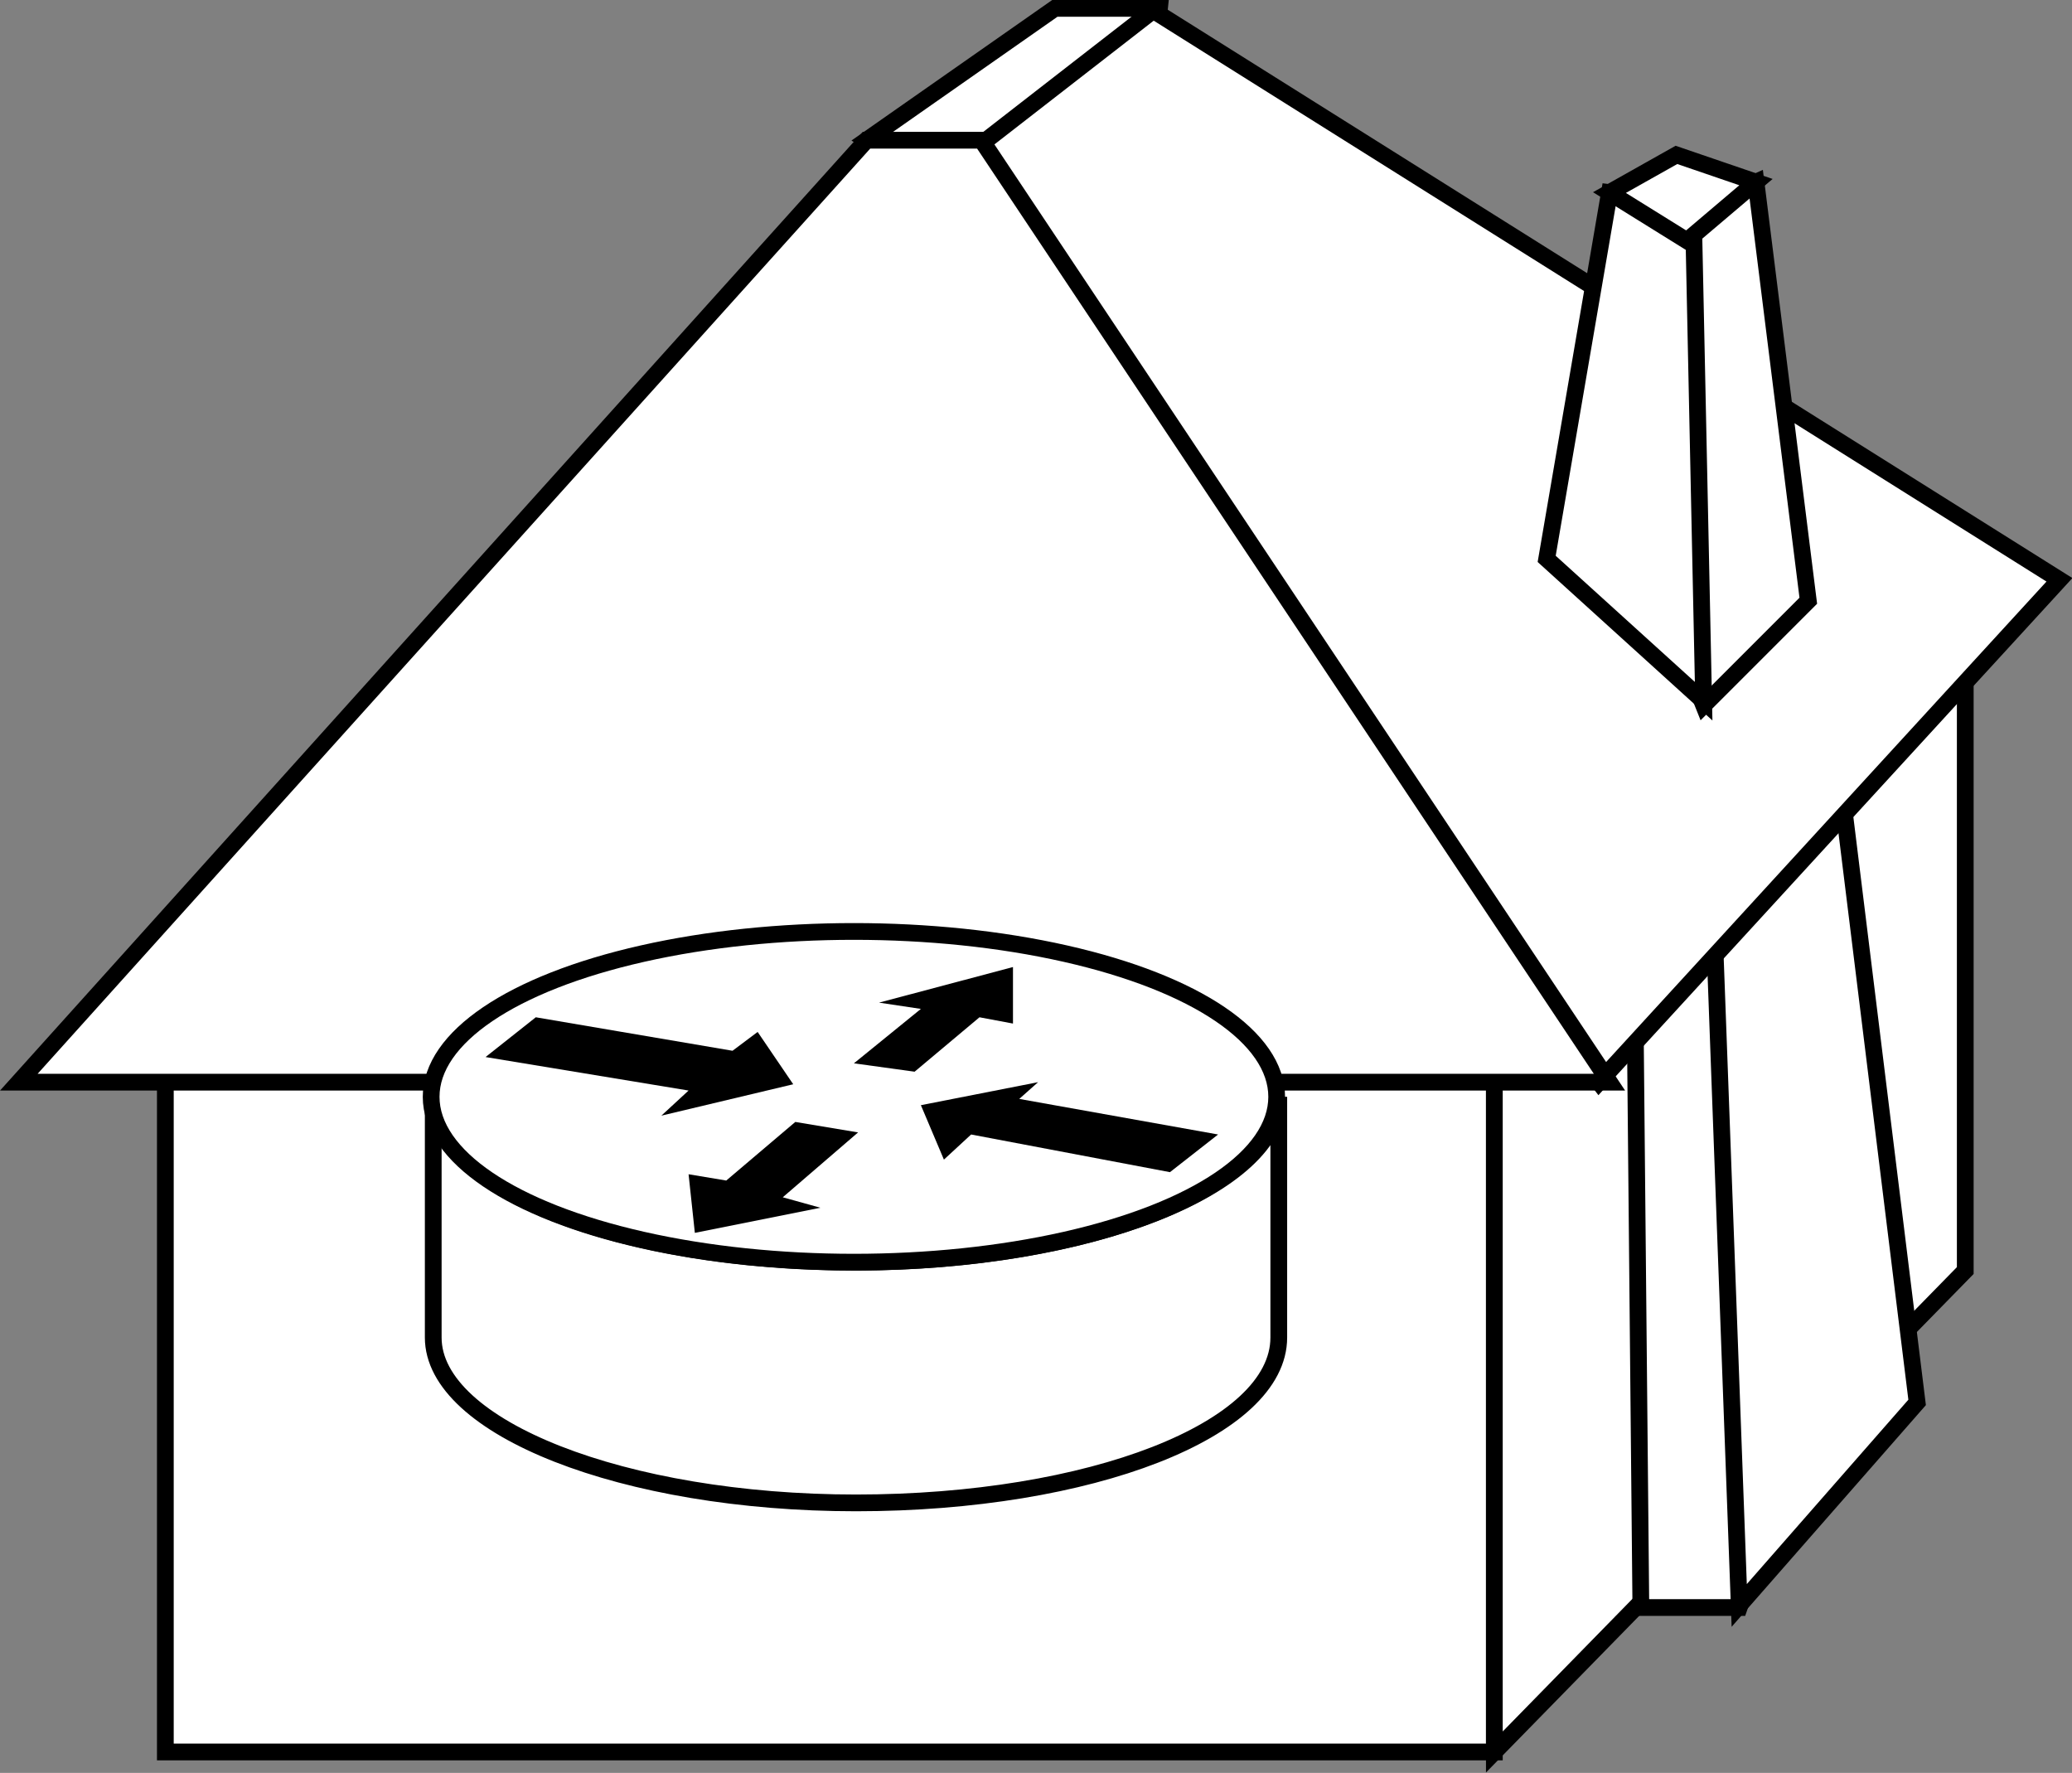 <?xml version="1.0" encoding="utf-8"?>
<!-- Generator: Adobe Illustrator 20.1.0, SVG Export Plug-In . SVG Version: 6.00 Build 0)  -->
<svg version="1.1" id="Layer_1" xmlns="http://www.w3.org/2000/svg" xmlns:xlink="http://www.w3.org/1999/xlink" x="0px" y="0px"
	 viewBox="0 0 99 84.7" style="enable-background:new 0 0 99 84.7;" xml:space="preserve">
<rect x="0" y="0" width="99" height="84.7" fill="#808080" stroke="none"/>
<style type="text/css">
	.st0{fill:#FFFFFF;stroke:#000000;stroke-width:0.8;}
	.st1{fill:#000000;}
</style>
<g>
	<g>
		<polygon class="st0" points="41.4,6.7 50.4,0.4 55.4,0.4 54.9,5.2 48.4,11.2 		"/>
		<g>
			<rect x="7.9" y="49.2" class="st0" width="63.5" height="34.5"/>
		</g>
		<polygon class="st0" points="71.4,49.2 93.9,27.7 93.9,60.7 71.4,83.7 		"/>
		<polygon class="st0" points="83.1,76.8 78.4,76.8 78.1,45.7 81.9,44.2 84.1,46.2 84.6,72.5 		"/>
		<polygon class="st0" points="81.9,44.2 83.1,76.7 91.6,67 87.9,37 		"/>
		<polygon class="st0" points="76.4,51.7 43.9,9.2 55.1,0.5 98.4,27.7 		"/>
		<polygon class="st0" points="81.4,33.7 86.4,28.7 83.9,8.7 79.4,10.7 79.4,28.7 		"/>
		<polygon class="st0" points="73.9,26.7 81.4,33.5 80.9,9.7 76.9,9.2 		"/>
		<polygon class="st0" points="76.9,9.2 80.6,11.5 83.9,8.7 80.1,7.4 		"/>
		<polygon class="st0" points="46.9,6.7 76.9,51.7 0.9,51.7 41.4,6.7 		"/>
	</g>
	<path class="st0" d="M61.1,52.4c0,4.3-9.1,7.9-20.2,7.9c-11.2,0-20.2-3.5-20.2-7.9v11.5c0,4.3,9.1,7.9,20.2,7.9
		c11.2,0,20.2-3.5,20.2-7.9V52.4z"/>
	<ellipse class="st0" cx="40.8" cy="52.4" rx="20.2" ry="7.9"/>
	<polygon class="st1" points="36.2,49.3 37.9,51.8 31.6,53.3 32.9,52.1 23.2,50.5 25.6,48.6 35,50.2 	"/>
	<polygon class="st1" points="45.1,55.4 44,52.8 49.6,51.7 48.7,52.5 58.2,54.2 55.9,56 46.4,54.2 	"/>
	<polygon class="st1" points="42,47.9 48.4,46.2 48.4,48.9 46.8,48.6 43.7,51.2 40.8,50.8 44,48.2 	"/>
	<polygon class="st1" points="39.2,57.7 33.2,58.9 32.9,56.1 34.7,56.4 38,53.6 41,54.1 37.4,57.2 	"/>
</g>
</svg>
